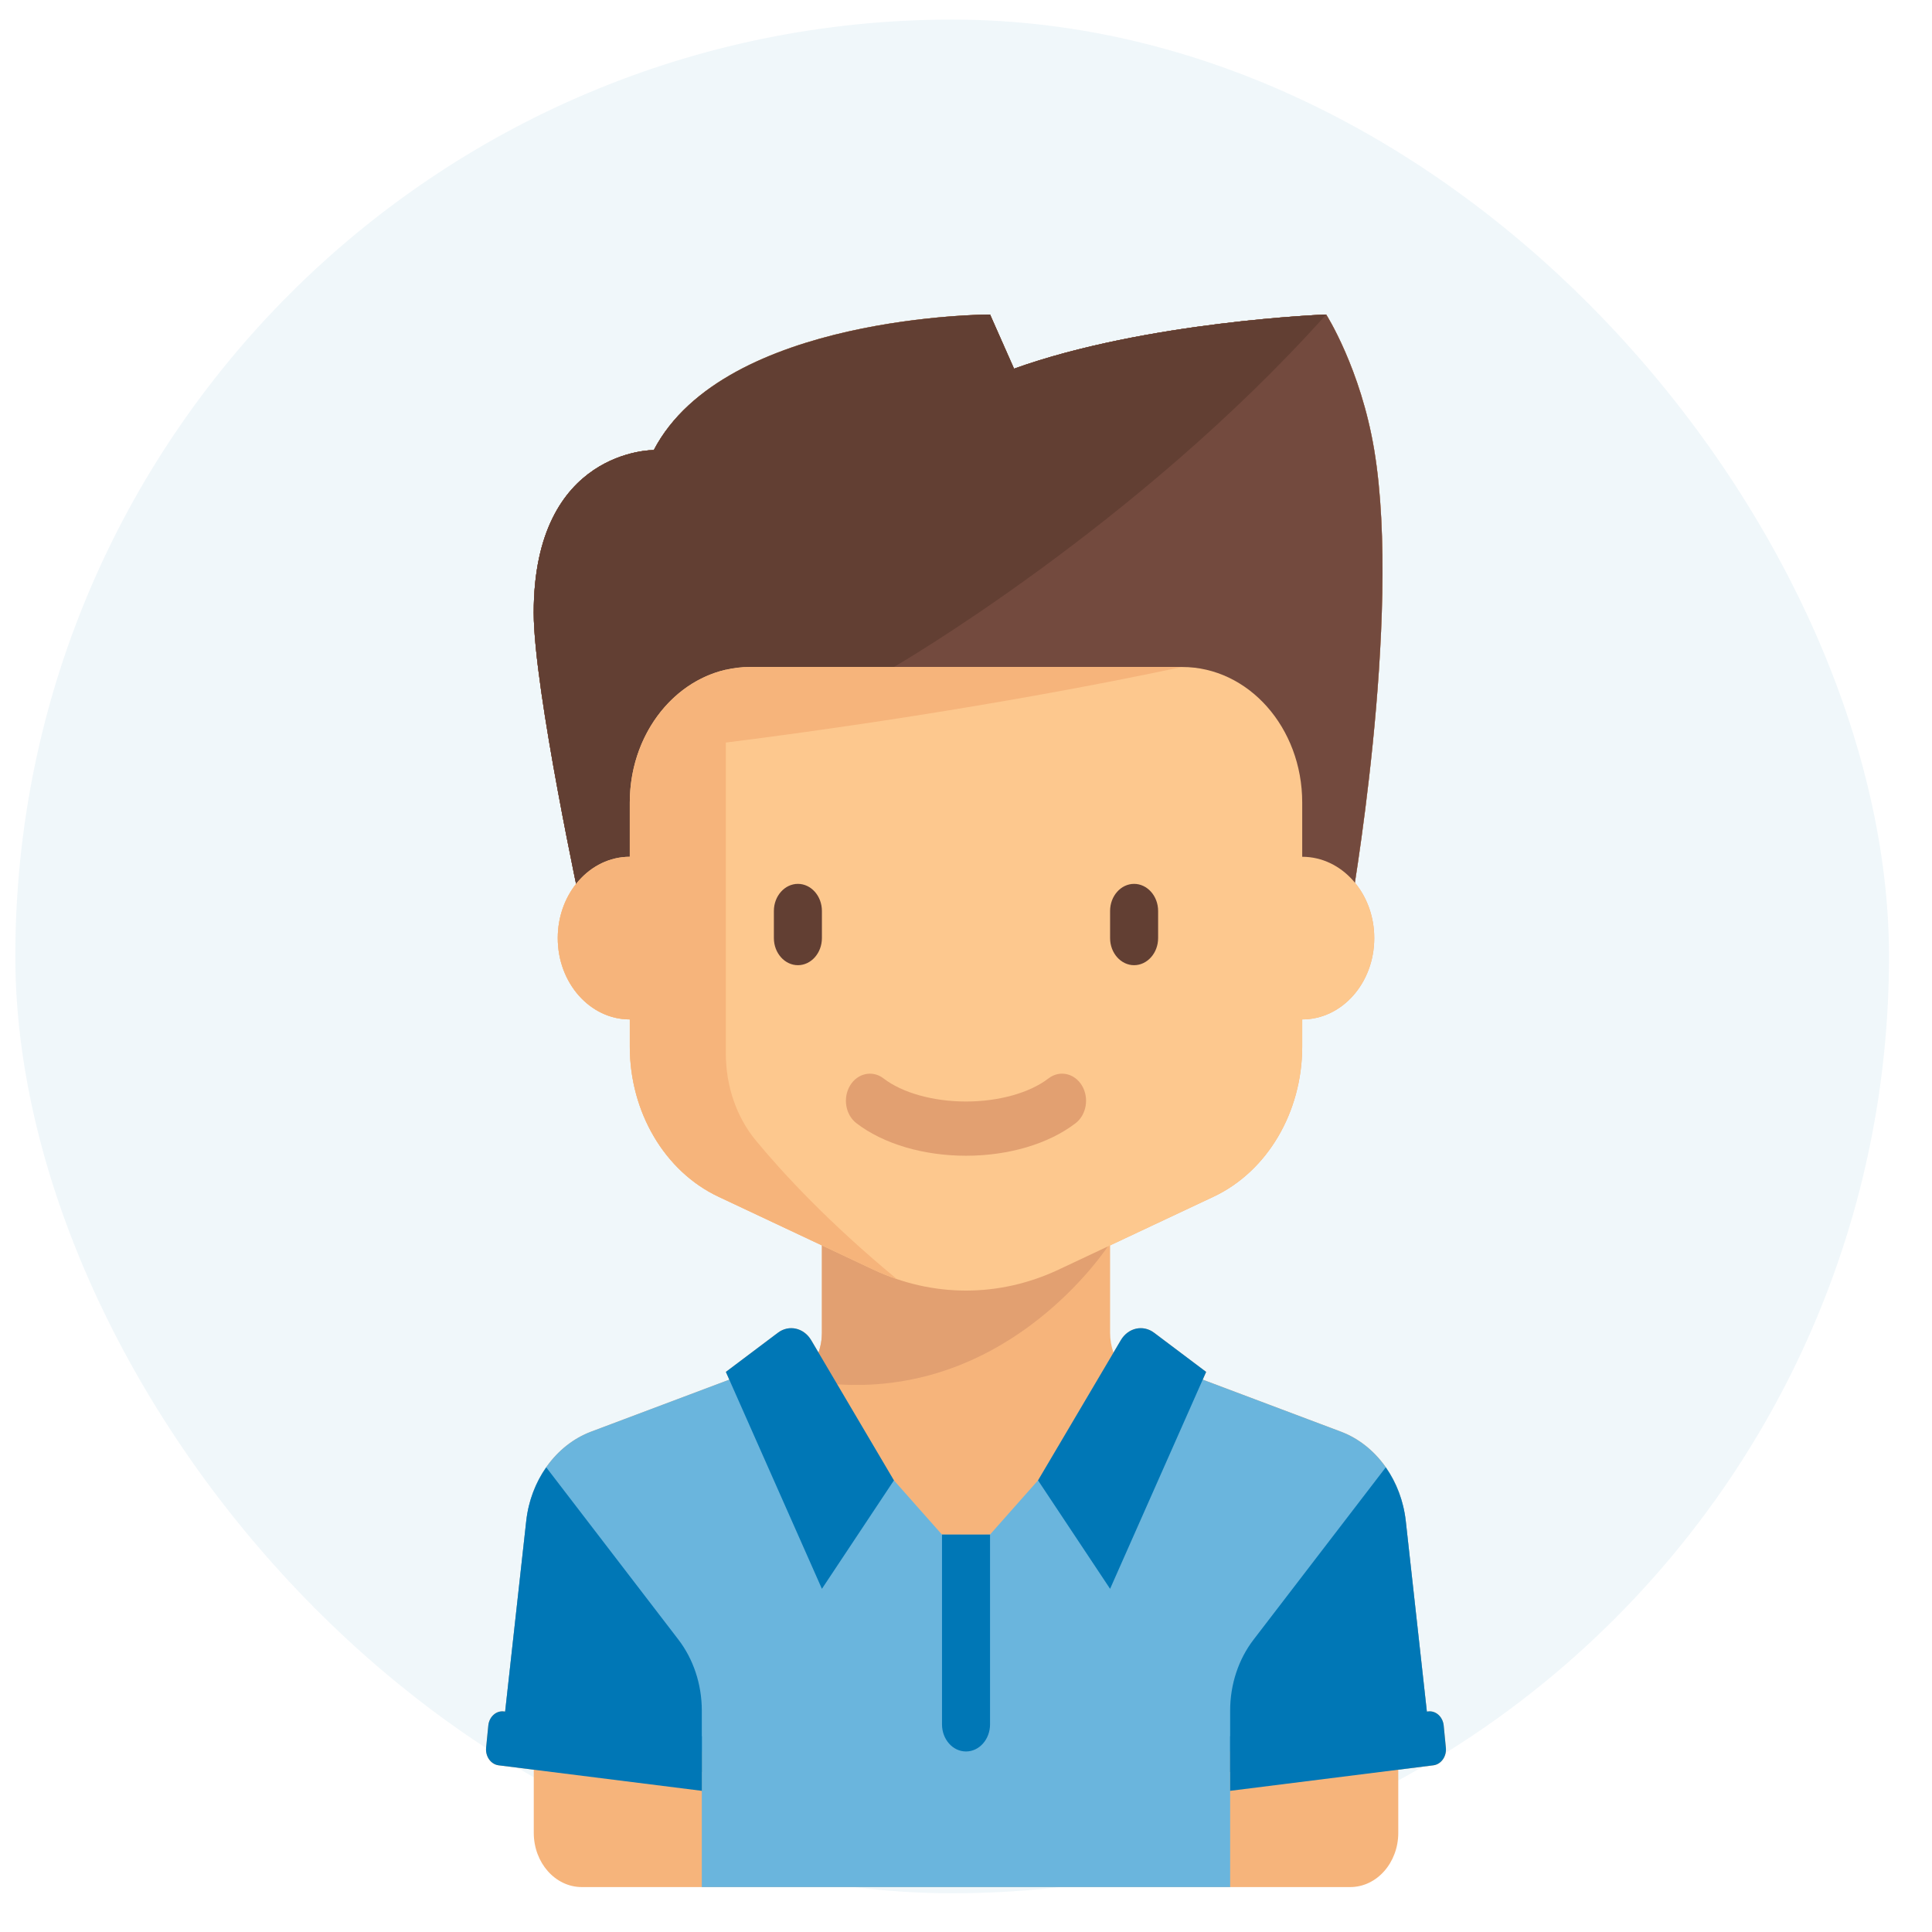 <svg width="43" height="43" viewBox="0 0 43 43" fill="none" xmlns="http://www.w3.org/2000/svg">
<rect x="0.341" y="0.436" width="41.702" height="41.702" rx="20.851" fill="#0077B6" fill-opacity="0.06"/>
<g clip-path="url(#clip0_6_1488)">
<path d="M12.948 20.275C12.948 20.275 11.879 15.337 11.879 13.637C11.879 9.992 14.552 10.017 14.552 10.017L14.552 10.016C16.144 7.012 22.035 7 22.035 7L22.569 8.206C25.509 7.15 29.517 7 29.517 7C29.517 7 30.286 8.206 30.586 10.017C31.209 13.768 30.052 20.275 30.052 20.275H12.948Z" fill="#734A3E"/>
<path d="M22.035 7C22.035 7 16.122 7 14.552 10.016L14.552 10.017C14.552 10.017 11.879 9.992 11.879 13.637C11.879 15.337 12.948 20.275 12.948 20.275H16.398L19.897 14.844C19.897 14.844 25.286 11.726 29.517 7C29.517 7 25.509 7.15 22.569 8.206L22.035 7Z" fill="#623F33"/>
<path d="M32.181 38.898L32.132 38.405C32.113 38.21 31.957 38.069 31.785 38.091L31.758 38.094L31.288 33.854C31.186 32.932 30.624 32.157 29.843 31.863L26.769 30.706L26.845 30.534L25.686 29.662C25.441 29.477 25.109 29.552 24.945 29.829L24.782 30.106C24.734 29.968 24.707 29.819 24.707 29.664V27.718L27.01 26.635C28.205 26.073 28.983 24.755 28.983 23.293V22.689C29.869 22.689 30.587 21.879 30.587 20.879C30.587 20.402 30.423 19.968 30.156 19.645C30.425 17.922 31.092 13.062 30.587 10.017C30.286 8.207 29.517 7 29.517 7C29.517 7 25.509 7.151 22.569 8.207L22.035 7C22.035 7 16.122 7 14.553 10.017L14.552 10.017C14.552 10.017 14.551 10.017 14.55 10.017C14.548 10.017 14.542 10.017 14.535 10.017C14.528 10.017 14.518 10.018 14.506 10.018C14.494 10.019 14.479 10.02 14.463 10.021C14.455 10.021 14.446 10.022 14.437 10.023C14.41 10.025 14.378 10.029 14.342 10.034C14.319 10.037 14.293 10.04 14.266 10.045C14.239 10.049 14.21 10.054 14.18 10.06C14.15 10.066 14.119 10.073 14.086 10.081C13.435 10.236 12.294 10.764 11.969 12.568C11.96 12.613 11.953 12.659 11.946 12.706C11.924 12.846 11.908 12.994 11.897 13.149C11.886 13.304 11.88 13.467 11.88 13.638C11.88 13.77 11.886 13.923 11.898 14.091C11.91 14.26 11.928 14.444 11.95 14.64C11.954 14.68 11.959 14.719 11.963 14.759C12.068 15.643 12.256 16.744 12.439 17.729C12.447 17.774 12.456 17.818 12.464 17.863C12.589 18.526 12.71 19.13 12.8 19.567C12.807 19.604 12.815 19.639 12.822 19.673C12.568 19.993 12.414 20.416 12.414 20.879C12.414 21.879 13.132 22.689 14.018 22.689V23.293C14.018 24.754 14.796 26.073 15.991 26.635L18.293 27.718V29.664C18.293 29.819 18.267 29.968 18.219 30.106L18.055 29.829C17.892 29.552 17.56 29.477 17.314 29.662L16.155 30.534L16.232 30.707L13.158 31.863C12.377 32.157 11.815 32.932 11.713 33.854L11.243 38.094L11.216 38.091C11.043 38.069 10.888 38.21 10.868 38.405L10.82 38.898C10.801 39.093 10.925 39.269 11.098 39.29L11.88 39.388V40.793C11.88 41.459 12.358 42 12.949 42H15.621H27.38H30.052C30.642 42 31.121 41.459 31.121 40.793V39.388L31.903 39.29C32.075 39.269 32.2 39.093 32.181 38.898Z" fill="#F6B47B"/>
<path d="M31.288 33.854C31.186 32.932 30.623 32.157 29.842 31.863L26.385 30.562C25.881 31.844 23.103 32.948 23.103 32.948L22.034 34.155C22.034 34.16 21.049 34.155 20.965 34.155L19.896 32.948C19.896 32.948 17.118 31.844 16.615 30.562L13.157 31.863C12.376 32.157 11.814 32.932 11.712 33.854L11.204 38.446L15.62 38.983V42H27.379V38.983H31.855L31.288 33.854Z" fill="#6AB5DD"/>
<path d="M12.948 20.275C12.948 20.275 11.879 15.337 11.879 13.637C11.879 9.992 14.552 10.017 14.552 10.017L14.552 10.016C16.1 7.05 22.035 7 22.035 7L22.569 8.206C25.509 7.15 29.517 7 29.517 7C29.517 7 30.286 8.206 30.586 10.017C31.209 13.768 30.052 20.275 30.052 20.275H12.948Z" fill="#734A3E"/>
<path d="M22.035 7C22.035 7 16.122 7 14.552 10.016L14.552 10.017C14.552 10.017 11.879 9.992 11.879 13.637C11.879 15.337 12.948 20.275 12.948 20.275H16.398L19.897 14.844C19.897 14.844 25.286 11.726 29.517 7C29.517 7 25.509 7.15 22.569 8.206L22.035 7Z" fill="#623F33"/>
<path d="M24.707 27.668H18.293V29.664C18.293 30.098 18.08 30.481 17.757 30.694C22.24 31.58 24.707 27.668 24.707 27.668Z" fill="#E2A071"/>
<path d="M28.983 19.069V17.862C28.983 16.195 27.786 14.845 26.31 14.845H16.69C15.214 14.845 14.017 16.195 14.017 17.862V19.069C13.132 19.069 12.414 19.879 12.414 20.879C12.414 21.879 13.132 22.689 14.017 22.689V23.293C14.017 24.754 14.796 26.073 15.991 26.635L19.444 28.26C20.096 28.566 20.794 28.724 21.5 28.724C22.206 28.724 22.904 28.566 23.556 28.26L27.009 26.635C28.204 26.073 28.983 24.754 28.983 23.293V22.689C29.868 22.689 30.586 21.879 30.586 20.879C30.586 19.879 29.868 19.069 28.983 19.069Z" fill="#FDC88E"/>
<path d="M17.759 21.482C17.465 21.482 17.224 21.211 17.224 20.879V20.275C17.224 19.943 17.465 19.672 17.759 19.672C18.053 19.672 18.293 19.943 18.293 20.275V20.879C18.293 21.211 18.053 21.482 17.759 21.482Z" fill="#623F33"/>
<path d="M25.241 21.482C24.947 21.482 24.707 21.211 24.707 20.879V20.275C24.707 19.943 24.947 19.672 25.241 19.672C25.535 19.672 25.776 19.943 25.776 20.275V20.879C25.776 21.211 25.535 21.482 25.241 21.482Z" fill="#623F33"/>
<path d="M21.5 25.723C20.55 25.723 19.661 25.459 19.061 24.999C18.817 24.811 18.754 24.436 18.92 24.16C19.086 23.885 19.419 23.814 19.663 24.001C20.083 24.324 20.77 24.516 21.5 24.516C22.23 24.516 22.917 24.324 23.337 24.001C23.582 23.813 23.914 23.885 24.08 24.16C24.246 24.436 24.182 24.811 23.939 24.999C23.339 25.459 22.45 25.723 21.5 25.723Z" fill="#E2A071"/>
<path d="M15.62 39.438V38.072C15.62 37.492 15.435 36.93 15.099 36.492L12.158 32.659C11.92 32.998 11.761 33.408 11.712 33.854L11.154 38.896C12.004 38.954 14.265 39.253 15.62 39.438Z" fill="#0077B6"/>
<path d="M15.621 38.643L11.215 38.091C11.043 38.069 10.887 38.21 10.868 38.405L10.819 38.898C10.8 39.093 10.925 39.268 11.097 39.29L15.621 39.858V38.643Z" fill="#0077B6"/>
<path d="M27.379 39.438V38.072C27.379 37.492 27.564 36.93 27.901 36.492L30.842 32.659C31.079 32.998 31.238 33.408 31.288 33.854L31.846 38.896C30.996 38.954 28.735 39.253 27.379 39.438Z" fill="#0077B6"/>
<path d="M27.379 38.643L31.784 38.091C31.957 38.069 32.113 38.21 32.132 38.405L32.18 38.898C32.2 39.093 32.075 39.268 31.902 39.29L27.379 39.858V38.643Z" fill="#0077B6"/>
<path d="M18.055 29.829L19.896 32.948L18.293 35.362L16.155 30.534L17.314 29.662C17.559 29.477 17.891 29.552 18.055 29.829Z" fill="#0077B6"/>
<path d="M24.945 29.829L23.103 32.948L24.707 35.362L26.845 30.534L25.686 29.662C25.44 29.477 25.108 29.552 24.945 29.829Z" fill="#0077B6"/>
<path d="M21.5 38.982C21.205 38.982 20.966 38.712 20.966 38.379V34.155H22.035V38.379C22.035 38.712 21.795 38.982 21.5 38.982Z" fill="#0077B6"/>
<path d="M16.823 25.384C16.39 24.86 16.155 24.168 16.155 23.451V16.527C18.033 16.292 22.124 15.731 26.31 14.845H16.69C16.506 14.845 16.328 14.869 16.155 14.911V14.905C14.935 15.185 14.017 16.402 14.017 17.862V19.069C13.132 19.069 12.414 19.879 12.414 20.879C12.414 21.879 13.132 22.689 14.017 22.689V23.293C14.017 24.754 14.796 26.073 15.991 26.635L19.444 28.26C19.613 28.339 19.786 28.408 19.96 28.467C18.434 27.206 17.418 26.104 16.823 25.384Z" fill="#F6B47B"/>
</g>
<defs>
<clipPath id="clip0_6_1488">
<rect width="31" height="35" fill="white" transform="translate(6 7)"/>
</clipPath>
</defs>
</svg>
